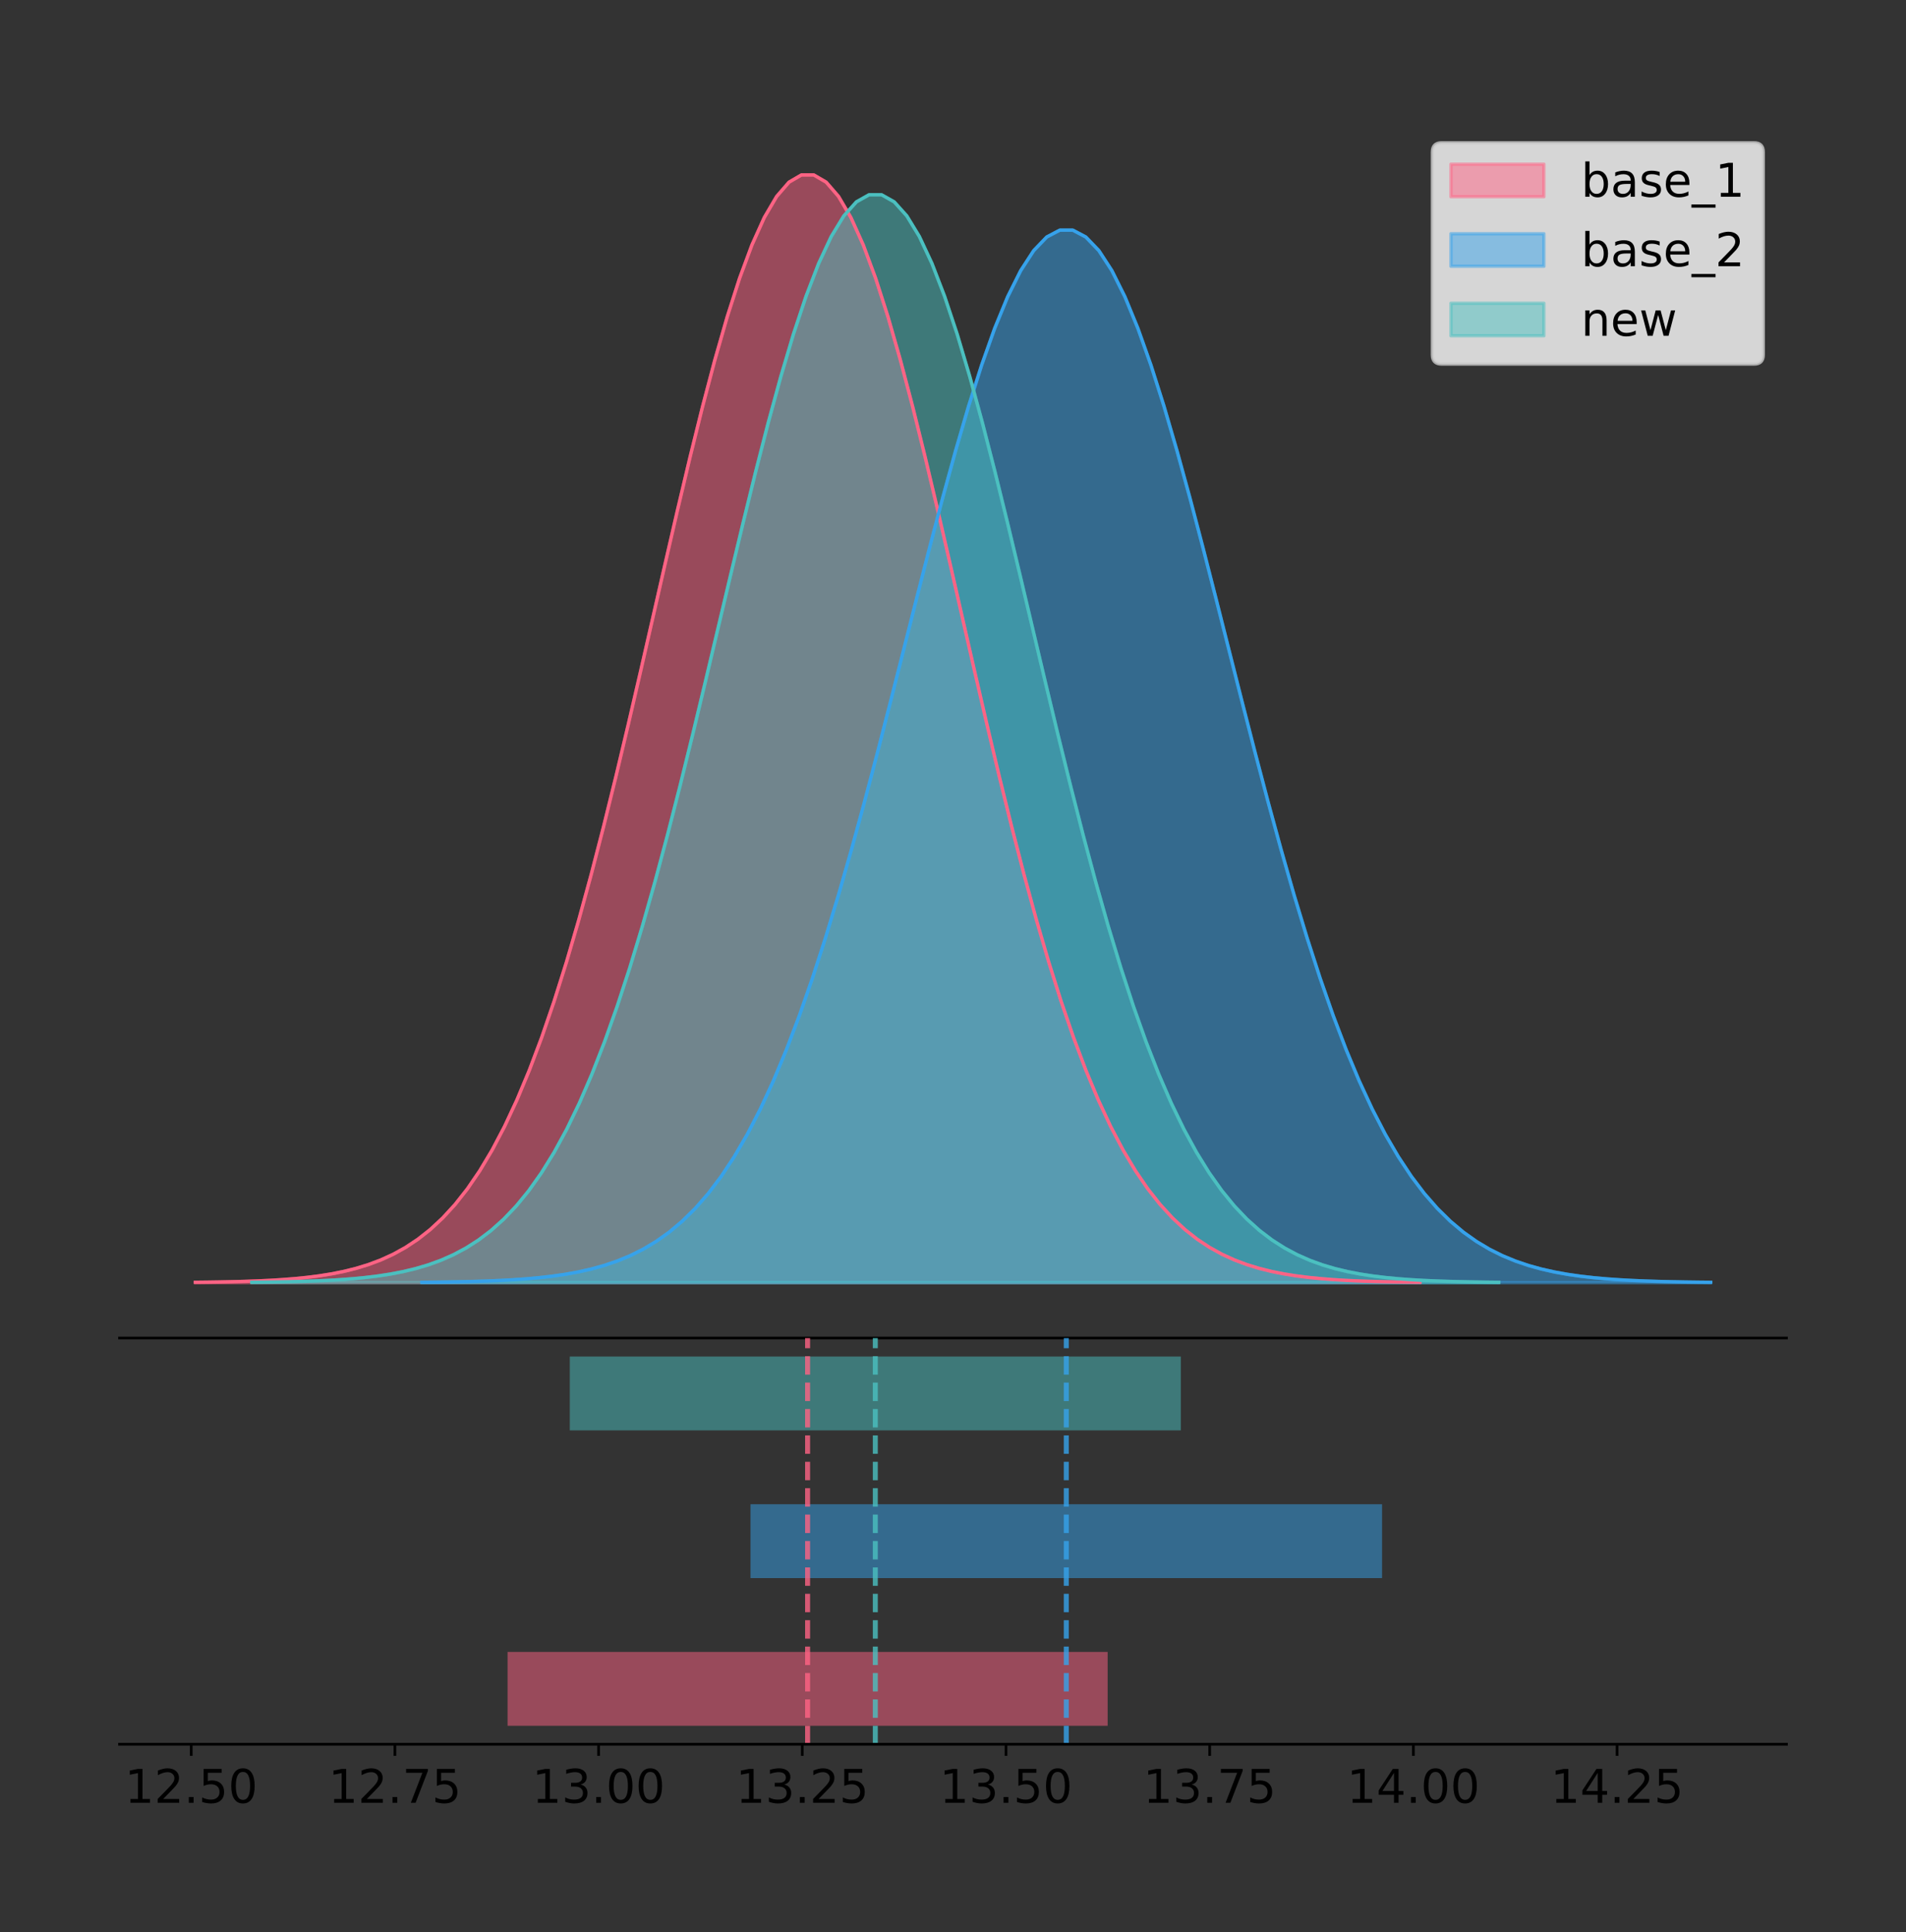 <?xml version="1.0" encoding="utf-8" standalone="no"?>
<!DOCTYPE svg PUBLIC "-//W3C//DTD SVG 1.1//EN"
  "http://www.w3.org/Graphics/SVG/1.1/DTD/svg11.dtd">
<!-- Created with matplotlib (https://matplotlib.org/) -->
<svg height="581.789pt" version="1.1" viewBox="0 0 574.2 581.789" width="574.2pt" xmlns="http://www.w3.org/2000/svg" xmlns:xlink="http://www.w3.org/1999/xlink">
 <rect x="0" y="0" width="574.2" height="581.789" fill="#333333" stroke="none"/>
 <defs>
  <style type="text/css">
*{stroke-linecap:butt;stroke-linejoin:round;}
  </style>
 </defs>
 <g id="figure_1">
  <g id="patch_1">
   <path d="M 0 581.789 
L 574.2 581.789 
L 574.2 0 
L 0 0 
z
" style="fill:none;"/>
  </g>
  <g id="axes_1">
   <g id="patch_2">
    <path d="M 36 402.93 
L 538.2 402.93 
L 538.2 36 
L 36 36 
z
" style="fill:none;"/>
   </g>
   <g id="PolyCollection_1">
    <defs>
     <path d="M 58.827 -195.538 
L 58.827 -195.65 
L 62.554 -195.692 
L 66.281 -195.749 
L 70.007 -195.825 
L 73.734 -195.925 
L 77.46 -196.058 
L 81.187 -196.23 
L 84.914 -196.455 
L 88.64 -196.744 
L 92.367 -197.115 
L 96.094 -197.585 
L 99.82 -198.179 
L 103.547 -198.923 
L 107.274 -199.848 
L 111 -200.99 
L 114.727 -202.39 
L 118.454 -204.093 
L 122.18 -206.151 
L 125.907 -208.617 
L 129.633 -211.552 
L 133.36 -215.017 
L 137.087 -219.078 
L 140.813 -223.801 
L 144.54 -229.25 
L 148.267 -235.488 
L 151.993 -242.572 
L 155.72 -250.552 
L 159.447 -259.468 
L 163.173 -269.344 
L 166.9 -280.192 
L 170.627 -292.002 
L 174.353 -304.744 
L 178.08 -318.365 
L 181.806 -332.786 
L 185.533 -347.901 
L 189.26 -363.58 
L 192.986 -379.667 
L 196.713 -395.98 
L 200.44 -412.318 
L 204.166 -428.462 
L 207.893 -444.18 
L 211.62 -459.23 
L 215.346 -473.372 
L 219.073 -486.366 
L 222.8 -497.987 
L 226.526 -508.025 
L 230.253 -516.294 
L 233.979 -522.64 
L 237.706 -526.94 
L 241.433 -529.111 
L 245.159 -529.111 
L 248.886 -526.94 
L 252.613 -522.64 
L 256.339 -516.294 
L 260.066 -508.025 
L 263.793 -497.987 
L 267.519 -486.366 
L 271.246 -473.372 
L 274.973 -459.23 
L 278.699 -444.18 
L 282.426 -428.462 
L 286.152 -412.318 
L 289.879 -395.98 
L 293.606 -379.667 
L 297.332 -363.58 
L 301.059 -347.901 
L 304.786 -332.786 
L 308.512 -318.365 
L 312.239 -304.744 
L 315.966 -292.002 
L 319.692 -280.192 
L 323.419 -269.344 
L 327.146 -259.468 
L 330.872 -250.552 
L 334.599 -242.572 
L 338.325 -235.488 
L 342.052 -229.25 
L 345.779 -223.801 
L 349.505 -219.078 
L 353.232 -215.017 
L 356.959 -211.552 
L 360.685 -208.617 
L 364.412 -206.151 
L 368.139 -204.093 
L 371.865 -202.39 
L 375.592 -200.99 
L 379.319 -199.848 
L 383.045 -198.923 
L 386.772 -198.179 
L 390.498 -197.585 
L 394.225 -197.115 
L 397.952 -196.744 
L 401.678 -196.455 
L 405.405 -196.23 
L 409.132 -196.058 
L 412.858 -195.925 
L 416.585 -195.825 
L 420.312 -195.749 
L 424.038 -195.692 
L 427.765 -195.65 
L 427.765 -195.538 
L 427.765 -195.538 
L 424.038 -195.538 
L 420.312 -195.538 
L 416.585 -195.538 
L 412.858 -195.538 
L 409.132 -195.538 
L 405.405 -195.538 
L 401.678 -195.538 
L 397.952 -195.538 
L 394.225 -195.538 
L 390.498 -195.538 
L 386.772 -195.538 
L 383.045 -195.538 
L 379.319 -195.538 
L 375.592 -195.538 
L 371.865 -195.538 
L 368.139 -195.538 
L 364.412 -195.538 
L 360.685 -195.538 
L 356.959 -195.538 
L 353.232 -195.538 
L 349.505 -195.538 
L 345.779 -195.538 
L 342.052 -195.538 
L 338.325 -195.538 
L 334.599 -195.538 
L 330.872 -195.538 
L 327.146 -195.538 
L 323.419 -195.538 
L 319.692 -195.538 
L 315.966 -195.538 
L 312.239 -195.538 
L 308.512 -195.538 
L 304.786 -195.538 
L 301.059 -195.538 
L 297.332 -195.538 
L 293.606 -195.538 
L 289.879 -195.538 
L 286.152 -195.538 
L 282.426 -195.538 
L 278.699 -195.538 
L 274.973 -195.538 
L 271.246 -195.538 
L 267.519 -195.538 
L 263.793 -195.538 
L 260.066 -195.538 
L 256.339 -195.538 
L 252.613 -195.538 
L 248.886 -195.538 
L 245.159 -195.538 
L 241.433 -195.538 
L 237.706 -195.538 
L 233.979 -195.538 
L 230.253 -195.538 
L 226.526 -195.538 
L 222.8 -195.538 
L 219.073 -195.538 
L 215.346 -195.538 
L 211.62 -195.538 
L 207.893 -195.538 
L 204.166 -195.538 
L 200.44 -195.538 
L 196.713 -195.538 
L 192.986 -195.538 
L 189.26 -195.538 
L 185.533 -195.538 
L 181.806 -195.538 
L 178.08 -195.538 
L 174.353 -195.538 
L 170.627 -195.538 
L 166.9 -195.538 
L 163.173 -195.538 
L 159.447 -195.538 
L 155.72 -195.538 
L 151.993 -195.538 
L 148.267 -195.538 
L 144.54 -195.538 
L 140.813 -195.538 
L 137.087 -195.538 
L 133.36 -195.538 
L 129.633 -195.538 
L 125.907 -195.538 
L 122.18 -195.538 
L 118.454 -195.538 
L 114.727 -195.538 
L 111 -195.538 
L 107.274 -195.538 
L 103.547 -195.538 
L 99.82 -195.538 
L 96.094 -195.538 
L 92.367 -195.538 
L 88.64 -195.538 
L 84.914 -195.538 
L 81.187 -195.538 
L 77.46 -195.538 
L 73.734 -195.538 
L 70.007 -195.538 
L 66.281 -195.538 
L 62.554 -195.538 
L 58.827 -195.538 
z
" id="m73516af472" style="stroke:#ff6384;stroke-opacity:0.5;"/>
    </defs>
    <g clip-path="url(#p87d5be9333)">
     <use style="fill:#ff6384;fill-opacity:0.5;stroke:#ff6384;stroke-opacity:0.5;" x="0" xlink:href="#m73516af472" y="581.789"/>
    </g>
   </g>
   <g id="PolyCollection_2">
    <defs>
     <path d="M 127.085 -195.538 
L 127.085 -195.644 
L 131.007 -195.685 
L 134.929 -195.738 
L 138.851 -195.811 
L 142.773 -195.906 
L 146.695 -196.032 
L 150.617 -196.196 
L 154.539 -196.409 
L 158.462 -196.684 
L 162.384 -197.036 
L 166.306 -197.483 
L 170.228 -198.047 
L 174.15 -198.754 
L 178.072 -199.633 
L 181.994 -200.718 
L 185.916 -202.049 
L 189.838 -203.667 
L 193.76 -205.622 
L 197.683 -207.965 
L 201.605 -210.754 
L 205.527 -214.046 
L 209.449 -217.905 
L 213.371 -222.392 
L 217.293 -227.57 
L 221.215 -233.497 
L 225.137 -240.228 
L 229.059 -247.811 
L 232.981 -256.282 
L 236.904 -265.666 
L 240.826 -275.973 
L 244.748 -287.195 
L 248.67 -299.302 
L 252.592 -312.244 
L 256.514 -325.946 
L 260.436 -340.308 
L 264.358 -355.206 
L 268.28 -370.491 
L 272.202 -385.991 
L 276.125 -401.515 
L 280.047 -416.855 
L 283.969 -431.789 
L 287.891 -446.089 
L 291.813 -459.526 
L 295.735 -471.873 
L 299.657 -482.914 
L 303.579 -492.452 
L 307.501 -500.309 
L 311.423 -506.339 
L 315.346 -510.424 
L 319.268 -512.487 
L 323.19 -512.487 
L 327.112 -510.424 
L 331.034 -506.339 
L 334.956 -500.309 
L 338.878 -492.452 
L 342.8 -482.914 
L 346.722 -471.873 
L 350.644 -459.526 
L 354.567 -446.089 
L 358.489 -431.789 
L 362.411 -416.855 
L 366.333 -401.515 
L 370.255 -385.991 
L 374.177 -370.491 
L 378.099 -355.206 
L 382.021 -340.308 
L 385.943 -325.946 
L 389.865 -312.244 
L 393.788 -299.302 
L 397.71 -287.195 
L 401.632 -275.973 
L 405.554 -265.666 
L 409.476 -256.282 
L 413.398 -247.811 
L 417.32 -240.228 
L 421.242 -233.497 
L 425.164 -227.57 
L 429.087 -222.392 
L 433.009 -217.905 
L 436.931 -214.046 
L 440.853 -210.754 
L 444.775 -207.965 
L 448.697 -205.622 
L 452.619 -203.667 
L 456.541 -202.049 
L 460.463 -200.718 
L 464.385 -199.633 
L 468.308 -198.754 
L 472.23 -198.047 
L 476.152 -197.483 
L 480.074 -197.036 
L 483.996 -196.684 
L 487.918 -196.409 
L 491.84 -196.196 
L 495.762 -196.032 
L 499.684 -195.906 
L 503.606 -195.811 
L 507.529 -195.738 
L 511.451 -195.685 
L 515.373 -195.644 
L 515.373 -195.538 
L 515.373 -195.538 
L 511.451 -195.538 
L 507.529 -195.538 
L 503.606 -195.538 
L 499.684 -195.538 
L 495.762 -195.538 
L 491.84 -195.538 
L 487.918 -195.538 
L 483.996 -195.538 
L 480.074 -195.538 
L 476.152 -195.538 
L 472.23 -195.538 
L 468.308 -195.538 
L 464.385 -195.538 
L 460.463 -195.538 
L 456.541 -195.538 
L 452.619 -195.538 
L 448.697 -195.538 
L 444.775 -195.538 
L 440.853 -195.538 
L 436.931 -195.538 
L 433.009 -195.538 
L 429.087 -195.538 
L 425.164 -195.538 
L 421.242 -195.538 
L 417.32 -195.538 
L 413.398 -195.538 
L 409.476 -195.538 
L 405.554 -195.538 
L 401.632 -195.538 
L 397.71 -195.538 
L 393.788 -195.538 
L 389.865 -195.538 
L 385.943 -195.538 
L 382.021 -195.538 
L 378.099 -195.538 
L 374.177 -195.538 
L 370.255 -195.538 
L 366.333 -195.538 
L 362.411 -195.538 
L 358.489 -195.538 
L 354.567 -195.538 
L 350.644 -195.538 
L 346.722 -195.538 
L 342.8 -195.538 
L 338.878 -195.538 
L 334.956 -195.538 
L 331.034 -195.538 
L 327.112 -195.538 
L 323.19 -195.538 
L 319.268 -195.538 
L 315.346 -195.538 
L 311.423 -195.538 
L 307.501 -195.538 
L 303.579 -195.538 
L 299.657 -195.538 
L 295.735 -195.538 
L 291.813 -195.538 
L 287.891 -195.538 
L 283.969 -195.538 
L 280.047 -195.538 
L 276.125 -195.538 
L 272.202 -195.538 
L 268.28 -195.538 
L 264.358 -195.538 
L 260.436 -195.538 
L 256.514 -195.538 
L 252.592 -195.538 
L 248.67 -195.538 
L 244.748 -195.538 
L 240.826 -195.538 
L 236.904 -195.538 
L 232.981 -195.538 
L 229.059 -195.538 
L 225.137 -195.538 
L 221.215 -195.538 
L 217.293 -195.538 
L 213.371 -195.538 
L 209.449 -195.538 
L 205.527 -195.538 
L 201.605 -195.538 
L 197.683 -195.538 
L 193.76 -195.538 
L 189.838 -195.538 
L 185.916 -195.538 
L 181.994 -195.538 
L 178.072 -195.538 
L 174.15 -195.538 
L 170.228 -195.538 
L 166.306 -195.538 
L 162.384 -195.538 
L 158.462 -195.538 
L 154.539 -195.538 
L 150.617 -195.538 
L 146.695 -195.538 
L 142.773 -195.538 
L 138.851 -195.538 
L 134.929 -195.538 
L 131.007 -195.538 
L 127.085 -195.538 
z
" id="m1ee5cdbc1c" style="stroke:#36a2eb;stroke-opacity:0.5;"/>
    </defs>
    <g clip-path="url(#p87d5be9333)">
     <use style="fill:#36a2eb;fill-opacity:0.5;stroke:#36a2eb;stroke-opacity:0.5;" x="0" xlink:href="#m1ee5cdbc1c" y="581.789"/>
    </g>
   </g>
   <g id="PolyCollection_3">
    <defs>
     <path d="M 75.859 -195.538 
L 75.859 -195.648 
L 79.653 -195.689 
L 83.448 -195.745 
L 87.243 -195.82 
L 91.037 -195.918 
L 94.832 -196.048 
L 98.627 -196.218 
L 102.421 -196.439 
L 106.216 -196.723 
L 110.011 -197.086 
L 113.805 -197.549 
L 117.6 -198.132 
L 121.394 -198.862 
L 125.189 -199.771 
L 128.984 -200.892 
L 132.778 -202.267 
L 136.573 -203.94 
L 140.368 -205.961 
L 144.162 -208.383 
L 147.957 -211.265 
L 151.752 -214.668 
L 155.546 -218.656 
L 159.341 -223.294 
L 163.136 -228.646 
L 166.93 -234.772 
L 170.725 -241.729 
L 174.519 -249.567 
L 178.314 -258.322 
L 182.109 -268.022 
L 185.903 -278.675 
L 189.698 -290.273 
L 193.493 -302.787 
L 197.287 -316.164 
L 201.082 -330.326 
L 204.877 -345.171 
L 208.671 -360.569 
L 212.466 -376.367 
L 216.261 -392.388 
L 220.055 -408.434 
L 223.85 -424.288 
L 227.644 -439.724 
L 231.439 -454.505 
L 235.234 -468.393 
L 239.028 -481.154 
L 242.823 -492.567 
L 246.618 -502.425 
L 250.412 -510.546 
L 254.207 -516.778 
L 258.002 -521.001 
L 261.796 -523.133 
L 265.591 -523.133 
L 269.386 -521.001 
L 273.18 -516.778 
L 276.975 -510.546 
L 280.769 -502.425 
L 284.564 -492.567 
L 288.359 -481.154 
L 292.153 -468.393 
L 295.948 -454.505 
L 299.743 -439.724 
L 303.537 -424.288 
L 307.332 -408.434 
L 311.127 -392.388 
L 314.921 -376.367 
L 318.716 -360.569 
L 322.511 -345.171 
L 326.305 -330.326 
L 330.1 -316.164 
L 333.894 -302.787 
L 337.689 -290.273 
L 341.484 -278.675 
L 345.278 -268.022 
L 349.073 -258.322 
L 352.868 -249.567 
L 356.662 -241.729 
L 360.457 -234.772 
L 364.252 -228.646 
L 368.046 -223.294 
L 371.841 -218.656 
L 375.636 -214.668 
L 379.43 -211.265 
L 383.225 -208.383 
L 387.019 -205.961 
L 390.814 -203.94 
L 394.609 -202.267 
L 398.403 -200.892 
L 402.198 -199.771 
L 405.993 -198.862 
L 409.787 -198.132 
L 413.582 -197.549 
L 417.377 -197.086 
L 421.171 -196.723 
L 424.966 -196.439 
L 428.761 -196.218 
L 432.555 -196.048 
L 436.35 -195.918 
L 440.144 -195.82 
L 443.939 -195.745 
L 447.734 -195.689 
L 451.528 -195.648 
L 451.528 -195.538 
L 451.528 -195.538 
L 447.734 -195.538 
L 443.939 -195.538 
L 440.144 -195.538 
L 436.35 -195.538 
L 432.555 -195.538 
L 428.761 -195.538 
L 424.966 -195.538 
L 421.171 -195.538 
L 417.377 -195.538 
L 413.582 -195.538 
L 409.787 -195.538 
L 405.993 -195.538 
L 402.198 -195.538 
L 398.403 -195.538 
L 394.609 -195.538 
L 390.814 -195.538 
L 387.019 -195.538 
L 383.225 -195.538 
L 379.43 -195.538 
L 375.636 -195.538 
L 371.841 -195.538 
L 368.046 -195.538 
L 364.252 -195.538 
L 360.457 -195.538 
L 356.662 -195.538 
L 352.868 -195.538 
L 349.073 -195.538 
L 345.278 -195.538 
L 341.484 -195.538 
L 337.689 -195.538 
L 333.894 -195.538 
L 330.1 -195.538 
L 326.305 -195.538 
L 322.511 -195.538 
L 318.716 -195.538 
L 314.921 -195.538 
L 311.127 -195.538 
L 307.332 -195.538 
L 303.537 -195.538 
L 299.743 -195.538 
L 295.948 -195.538 
L 292.153 -195.538 
L 288.359 -195.538 
L 284.564 -195.538 
L 280.769 -195.538 
L 276.975 -195.538 
L 273.18 -195.538 
L 269.386 -195.538 
L 265.591 -195.538 
L 261.796 -195.538 
L 258.002 -195.538 
L 254.207 -195.538 
L 250.412 -195.538 
L 246.618 -195.538 
L 242.823 -195.538 
L 239.028 -195.538 
L 235.234 -195.538 
L 231.439 -195.538 
L 227.644 -195.538 
L 223.85 -195.538 
L 220.055 -195.538 
L 216.261 -195.538 
L 212.466 -195.538 
L 208.671 -195.538 
L 204.877 -195.538 
L 201.082 -195.538 
L 197.287 -195.538 
L 193.493 -195.538 
L 189.698 -195.538 
L 185.903 -195.538 
L 182.109 -195.538 
L 178.314 -195.538 
L 174.519 -195.538 
L 170.725 -195.538 
L 166.93 -195.538 
L 163.136 -195.538 
L 159.341 -195.538 
L 155.546 -195.538 
L 151.752 -195.538 
L 147.957 -195.538 
L 144.162 -195.538 
L 140.368 -195.538 
L 136.573 -195.538 
L 132.778 -195.538 
L 128.984 -195.538 
L 125.189 -195.538 
L 121.394 -195.538 
L 117.6 -195.538 
L 113.805 -195.538 
L 110.011 -195.538 
L 106.216 -195.538 
L 102.421 -195.538 
L 98.627 -195.538 
L 94.832 -195.538 
L 91.037 -195.538 
L 87.243 -195.538 
L 83.448 -195.538 
L 79.653 -195.538 
L 75.859 -195.538 
z
" id="mb81a3718c9" style="stroke:#4bc0c0;stroke-opacity:0.5;"/>
    </defs>
    <g clip-path="url(#p87d5be9333)">
     <use style="fill:#4bc0c0;fill-opacity:0.5;stroke:#4bc0c0;stroke-opacity:0.5;" x="0" xlink:href="#mb81a3718c9" y="581.789"/>
    </g>
   </g>
   <g id="line2d_1">
    <path clip-path="url(#p87d5be9333)" d="M 58.827 386.139 
L 62.554 386.097 
L 66.281 386.04 
L 70.007 385.965 
L 73.734 385.864 
L 77.46 385.732 
L 81.187 385.559 
L 84.914 385.334 
L 88.64 385.045 
L 92.367 384.675 
L 96.094 384.204 
L 99.82 383.61 
L 103.547 382.867 
L 107.274 381.941 
L 111 380.799 
L 114.727 379.399 
L 118.454 377.696 
L 122.18 375.639 
L 125.907 373.172 
L 129.633 370.238 
L 133.36 366.772 
L 137.087 362.711 
L 140.813 357.989 
L 144.54 352.539 
L 148.267 346.301 
L 151.993 339.217 
L 155.72 331.237 
L 159.447 322.322 
L 163.173 312.445 
L 166.9 301.597 
L 170.627 289.787 
L 174.353 277.045 
L 178.08 263.424 
L 181.806 249.004 
L 185.533 233.888 
L 189.26 218.209 
L 192.986 202.123 
L 196.713 185.809 
L 200.44 169.471 
L 204.166 153.327 
L 207.893 137.61 
L 211.62 122.559 
L 215.346 108.418 
L 219.073 95.423 
L 222.8 83.803 
L 226.526 73.765 
L 230.253 65.495 
L 233.979 59.15 
L 237.706 54.85 
L 241.433 52.679 
L 245.159 52.679 
L 248.886 54.85 
L 252.613 59.15 
L 256.339 65.495 
L 260.066 73.765 
L 263.793 83.803 
L 267.519 95.423 
L 271.246 108.418 
L 274.973 122.559 
L 278.699 137.61 
L 282.426 153.327 
L 286.152 169.471 
L 289.879 185.809 
L 293.606 202.123 
L 297.332 218.209 
L 301.059 233.888 
L 304.786 249.004 
L 308.512 263.424 
L 312.239 277.045 
L 315.966 289.787 
L 319.692 301.597 
L 323.419 312.445 
L 327.146 322.322 
L 330.872 331.237 
L 334.599 339.217 
L 338.325 346.301 
L 342.052 352.539 
L 345.779 357.989 
L 349.505 362.711 
L 353.232 366.772 
L 356.959 370.238 
L 360.685 373.172 
L 364.412 375.639 
L 368.139 377.696 
L 371.865 379.399 
L 375.592 380.799 
L 379.319 381.941 
L 383.045 382.867 
L 386.772 383.61 
L 390.498 384.204 
L 394.225 384.675 
L 397.952 385.045 
L 401.678 385.334 
L 405.405 385.559 
L 409.132 385.732 
L 412.858 385.864 
L 416.585 385.965 
L 420.312 386.04 
L 424.038 386.097 
L 427.765 386.139 
" style="fill:none;stroke:#ff6384;stroke-linecap:square;"/>
   </g>
   <g id="line2d_2">
    <path clip-path="url(#p87d5be9333)" d="M 127.085 386.145 
L 131.007 386.105 
L 134.929 386.051 
L 138.851 385.979 
L 142.773 385.883 
L 146.695 385.758 
L 150.617 385.593 
L 154.539 385.38 
L 158.462 385.105 
L 162.384 384.753 
L 166.306 384.306 
L 170.228 383.742 
L 174.15 383.035 
L 178.072 382.156 
L 181.994 381.071 
L 185.916 379.741 
L 189.838 378.122 
L 193.76 376.168 
L 197.683 373.824 
L 201.605 371.036 
L 205.527 367.743 
L 209.449 363.884 
L 213.371 359.397 
L 217.293 354.22 
L 221.215 348.292 
L 225.137 341.561 
L 229.059 333.979 
L 232.981 325.508 
L 236.904 316.123 
L 240.826 305.816 
L 244.748 294.595 
L 248.67 282.487 
L 252.592 269.545 
L 256.514 255.843 
L 260.436 241.481 
L 264.358 226.583 
L 268.28 211.299 
L 272.202 195.798 
L 276.125 180.274 
L 280.047 164.935 
L 283.969 150.001 
L 287.891 135.7 
L 291.813 122.264 
L 295.735 109.917 
L 299.657 98.875 
L 303.579 89.338 
L 307.501 81.48 
L 311.423 75.451 
L 315.346 71.365 
L 319.268 69.302 
L 323.19 69.302 
L 327.112 71.365 
L 331.034 75.451 
L 334.956 81.48 
L 338.878 89.338 
L 342.8 98.875 
L 346.722 109.917 
L 350.644 122.264 
L 354.567 135.7 
L 358.489 150.001 
L 362.411 164.935 
L 366.333 180.274 
L 370.255 195.798 
L 374.177 211.299 
L 378.099 226.583 
L 382.021 241.481 
L 385.943 255.843 
L 389.865 269.545 
L 393.788 282.487 
L 397.71 294.595 
L 401.632 305.816 
L 405.554 316.123 
L 409.476 325.508 
L 413.398 333.979 
L 417.32 341.561 
L 421.242 348.292 
L 425.164 354.22 
L 429.087 359.397 
L 433.009 363.884 
L 436.931 367.743 
L 440.853 371.036 
L 444.775 373.824 
L 448.697 376.168 
L 452.619 378.122 
L 456.541 379.741 
L 460.463 381.071 
L 464.385 382.156 
L 468.308 383.035 
L 472.23 383.742 
L 476.152 384.306 
L 480.074 384.753 
L 483.996 385.105 
L 487.918 385.38 
L 491.84 385.593 
L 495.762 385.758 
L 499.684 385.883 
L 503.606 385.979 
L 507.529 386.051 
L 511.451 386.105 
L 515.373 386.145 
" style="fill:none;stroke:#36a2eb;stroke-linecap:square;"/>
   </g>
   <g id="line2d_3">
    <path clip-path="url(#p87d5be9333)" d="M 75.859 386.141 
L 79.653 386.1 
L 83.448 386.044 
L 87.243 385.97 
L 91.037 385.871 
L 94.832 385.741 
L 98.627 385.571 
L 102.421 385.351 
L 106.216 385.067 
L 110.011 384.703 
L 113.805 384.241 
L 117.6 383.658 
L 121.394 382.927 
L 125.189 382.019 
L 128.984 380.897 
L 132.778 379.522 
L 136.573 377.849 
L 140.368 375.829 
L 144.162 373.407 
L 147.957 370.525 
L 151.752 367.121 
L 155.546 363.133 
L 159.341 358.495 
L 163.136 353.144 
L 166.93 347.017 
L 170.725 340.06 
L 174.519 332.223 
L 178.314 323.467 
L 182.109 313.768 
L 185.903 303.114 
L 189.698 291.516 
L 193.493 279.002 
L 197.287 265.625 
L 201.082 251.463 
L 204.877 236.618 
L 208.671 221.22 
L 212.466 205.422 
L 216.261 189.401 
L 220.055 173.356 
L 223.85 157.501 
L 227.644 142.065 
L 231.439 127.284 
L 235.234 113.397 
L 239.028 100.635 
L 242.823 89.223 
L 246.618 79.365 
L 250.412 71.243 
L 254.207 65.011 
L 258.002 60.789 
L 261.796 58.656 
L 265.591 58.656 
L 269.386 60.789 
L 273.18 65.011 
L 276.975 71.243 
L 280.769 79.365 
L 284.564 89.223 
L 288.359 100.635 
L 292.153 113.397 
L 295.948 127.284 
L 299.743 142.065 
L 303.537 157.501 
L 307.332 173.356 
L 311.127 189.401 
L 314.921 205.422 
L 318.716 221.22 
L 322.511 236.618 
L 326.305 251.463 
L 330.1 265.625 
L 333.894 279.002 
L 337.689 291.516 
L 341.484 303.114 
L 345.278 313.768 
L 349.073 323.467 
L 352.868 332.223 
L 356.662 340.06 
L 360.457 347.017 
L 364.252 353.144 
L 368.046 358.495 
L 371.841 363.133 
L 375.636 367.121 
L 379.43 370.525 
L 383.225 373.407 
L 387.019 375.829 
L 390.814 377.849 
L 394.609 379.522 
L 398.403 380.897 
L 402.198 382.019 
L 405.993 382.927 
L 409.787 383.658 
L 413.582 384.241 
L 417.377 384.703 
L 421.171 385.067 
L 424.966 385.351 
L 428.761 385.571 
L 432.555 385.741 
L 436.35 385.871 
L 440.144 385.97 
L 443.939 386.044 
L 447.734 386.1 
L 451.528 386.141 
" style="fill:none;stroke:#4bc0c0;stroke-linecap:square;"/>
   </g>
   <g id="patch_3">
    <path d="M 36 402.93 
L 538.2 402.93 
" style="fill:none;stroke:#000000;stroke-linecap:square;stroke-linejoin:miter;stroke-width:0.8;"/>
   </g>
   <g id="legend_1">
    <g id="patch_4">
     <path d="M 434.318 109.627 
L 528.4 109.627 
Q 531.2 109.627 531.2 106.827 
L 531.2 45.8 
Q 531.2 43 528.4 43 
L 434.318 43 
Q 431.518 43 431.518 45.8 
L 431.518 106.827 
Q 431.518 109.627 434.318 109.627 
z
" style="fill:#ffffff;opacity:0.8;stroke:#cccccc;stroke-linejoin:miter;"/>
    </g>
    <g id="patch_5">
     <path d="M 437.118 59.238 
L 465.118 59.238 
L 465.118 49.438 
L 437.118 49.438 
z
" style="fill:#ff6384;opacity:0.5;stroke:#ff6384;stroke-linejoin:miter;"/>
    </g>
    <g id="text_1">
     <!-- base_1 -->
     <defs>
      <path d="M 48.688 27.297 
Q 48.688 37.203 44.609 42.844 
Q 40.531 48.484 33.406 48.484 
Q 26.266 48.484 22.188 42.844 
Q 18.109 37.203 18.109 27.297 
Q 18.109 17.391 22.188 11.75 
Q 26.266 6.109 33.406 6.109 
Q 40.531 6.109 44.609 11.75 
Q 48.688 17.391 48.688 27.297 
z
M 18.109 46.391 
Q 20.953 51.266 25.266 53.625 
Q 29.594 56 35.594 56 
Q 45.562 56 51.781 48.094 
Q 58.016 40.188 58.016 27.297 
Q 58.016 14.406 51.781 6.484 
Q 45.562 -1.422 35.594 -1.422 
Q 29.594 -1.422 25.266 0.953 
Q 20.953 3.328 18.109 8.203 
L 18.109 0 
L 9.078 0 
L 9.078 75.984 
L 18.109 75.984 
z
" id="DejaVuSans-98"/>
      <path d="M 34.281 27.484 
Q 23.391 27.484 19.188 25 
Q 14.984 22.516 14.984 16.5 
Q 14.984 11.719 18.141 8.906 
Q 21.297 6.109 26.703 6.109 
Q 34.188 6.109 38.703 11.406 
Q 43.219 16.703 43.219 25.484 
L 43.219 27.484 
z
M 52.203 31.203 
L 52.203 0 
L 43.219 0 
L 43.219 8.297 
Q 40.141 3.328 35.547 0.953 
Q 30.953 -1.422 24.312 -1.422 
Q 15.922 -1.422 10.953 3.297 
Q 6 8.016 6 15.922 
Q 6 25.141 12.172 29.828 
Q 18.359 34.516 30.609 34.516 
L 43.219 34.516 
L 43.219 35.406 
Q 43.219 41.609 39.141 45 
Q 35.062 48.391 27.688 48.391 
Q 23 48.391 18.547 47.266 
Q 14.109 46.141 10.016 43.891 
L 10.016 52.203 
Q 14.938 54.109 19.578 55.047 
Q 24.219 56 28.609 56 
Q 40.484 56 46.344 49.844 
Q 52.203 43.703 52.203 31.203 
z
" id="DejaVuSans-97"/>
      <path d="M 44.281 53.078 
L 44.281 44.578 
Q 40.484 46.531 36.375 47.5 
Q 32.281 48.484 27.875 48.484 
Q 21.188 48.484 17.844 46.438 
Q 14.5 44.391 14.5 40.281 
Q 14.5 37.156 16.891 35.375 
Q 19.281 33.594 26.516 31.984 
L 29.594 31.297 
Q 39.156 29.25 43.188 25.516 
Q 47.219 21.781 47.219 15.094 
Q 47.219 7.469 41.188 3.016 
Q 35.156 -1.422 24.609 -1.422 
Q 20.219 -1.422 15.453 -0.562 
Q 10.688 0.297 5.422 2 
L 5.422 11.281 
Q 10.406 8.688 15.234 7.391 
Q 20.062 6.109 24.812 6.109 
Q 31.156 6.109 34.562 8.281 
Q 37.984 10.453 37.984 14.406 
Q 37.984 18.062 35.516 20.016 
Q 33.062 21.969 24.703 23.781 
L 21.578 24.516 
Q 13.234 26.266 9.516 29.906 
Q 5.812 33.547 5.812 39.891 
Q 5.812 47.609 11.281 51.797 
Q 16.75 56 26.812 56 
Q 31.781 56 36.172 55.266 
Q 40.578 54.547 44.281 53.078 
z
" id="DejaVuSans-115"/>
      <path d="M 56.203 29.594 
L 56.203 25.203 
L 14.891 25.203 
Q 15.484 15.922 20.484 11.062 
Q 25.484 6.203 34.422 6.203 
Q 39.594 6.203 44.453 7.469 
Q 49.312 8.734 54.109 11.281 
L 54.109 2.781 
Q 49.266 0.734 44.188 -0.344 
Q 39.109 -1.422 33.891 -1.422 
Q 20.797 -1.422 13.156 6.188 
Q 5.516 13.812 5.516 26.812 
Q 5.516 40.234 12.766 48.109 
Q 20.016 56 32.328 56 
Q 43.359 56 49.781 48.891 
Q 56.203 41.797 56.203 29.594 
z
M 47.219 32.234 
Q 47.125 39.594 43.094 43.984 
Q 39.062 48.391 32.422 48.391 
Q 24.906 48.391 20.391 44.141 
Q 15.875 39.891 15.188 32.172 
z
" id="DejaVuSans-101"/>
      <path d="M 50.984 -16.609 
L 50.984 -23.578 
L -0.984 -23.578 
L -0.984 -16.609 
z
" id="DejaVuSans-95"/>
      <path d="M 12.406 8.297 
L 28.516 8.297 
L 28.516 63.922 
L 10.984 60.406 
L 10.984 69.391 
L 28.422 72.906 
L 38.281 72.906 
L 38.281 8.297 
L 54.391 8.297 
L 54.391 0 
L 12.406 0 
z
" id="DejaVuSans-49"/>
     </defs>
     <g transform="translate(476.318 59.238)scale(0.14 -0.14)">
      <use xlink:href="#DejaVuSans-98"/>
      <use x="63.477" xlink:href="#DejaVuSans-97"/>
      <use x="124.756" xlink:href="#DejaVuSans-115"/>
      <use x="176.855" xlink:href="#DejaVuSans-101"/>
      <use x="238.379" xlink:href="#DejaVuSans-95"/>
      <use x="288.379" xlink:href="#DejaVuSans-49"/>
     </g>
    </g>
    <g id="patch_6">
     <path d="M 437.118 80.177 
L 465.118 80.177 
L 465.118 70.377 
L 437.118 70.377 
z
" style="fill:#36a2eb;opacity:0.5;stroke:#36a2eb;stroke-linejoin:miter;"/>
    </g>
    <g id="text_2">
     <!-- base_2 -->
     <defs>
      <path d="M 19.188 8.297 
L 53.609 8.297 
L 53.609 0 
L 7.328 0 
L 7.328 8.297 
Q 12.938 14.109 22.625 23.891 
Q 32.328 33.688 34.812 36.531 
Q 39.547 41.844 41.422 45.531 
Q 43.312 49.219 43.312 52.781 
Q 43.312 58.594 39.234 62.25 
Q 35.156 65.922 28.609 65.922 
Q 23.969 65.922 18.812 64.312 
Q 13.672 62.703 7.812 59.422 
L 7.812 69.391 
Q 13.766 71.781 18.938 73 
Q 24.125 74.219 28.422 74.219 
Q 39.75 74.219 46.484 68.547 
Q 53.219 62.891 53.219 53.422 
Q 53.219 48.922 51.531 44.891 
Q 49.859 40.875 45.406 35.406 
Q 44.188 33.984 37.641 27.219 
Q 31.109 20.453 19.188 8.297 
z
" id="DejaVuSans-50"/>
     </defs>
     <g transform="translate(476.318 80.177)scale(0.14 -0.14)">
      <use xlink:href="#DejaVuSans-98"/>
      <use x="63.477" xlink:href="#DejaVuSans-97"/>
      <use x="124.756" xlink:href="#DejaVuSans-115"/>
      <use x="176.855" xlink:href="#DejaVuSans-101"/>
      <use x="238.379" xlink:href="#DejaVuSans-95"/>
      <use x="288.379" xlink:href="#DejaVuSans-50"/>
     </g>
    </g>
    <g id="patch_7">
     <path d="M 437.118 101.115 
L 465.118 101.115 
L 465.118 91.315 
L 437.118 91.315 
z
" style="fill:#4bc0c0;opacity:0.5;stroke:#4bc0c0;stroke-linejoin:miter;"/>
    </g>
    <g id="text_3">
     <!-- new -->
     <defs>
      <path d="M 54.891 33.016 
L 54.891 0 
L 45.906 0 
L 45.906 32.719 
Q 45.906 40.484 42.875 44.328 
Q 39.844 48.188 33.797 48.188 
Q 26.516 48.188 22.312 43.547 
Q 18.109 38.922 18.109 30.906 
L 18.109 0 
L 9.078 0 
L 9.078 54.688 
L 18.109 54.688 
L 18.109 46.188 
Q 21.344 51.125 25.703 53.562 
Q 30.078 56 35.797 56 
Q 45.219 56 50.047 50.172 
Q 54.891 44.344 54.891 33.016 
z
" id="DejaVuSans-110"/>
      <path d="M 4.203 54.688 
L 13.188 54.688 
L 24.422 12.016 
L 35.594 54.688 
L 46.188 54.688 
L 57.422 12.016 
L 68.609 54.688 
L 77.594 54.688 
L 63.281 0 
L 52.688 0 
L 40.922 44.828 
L 29.109 0 
L 18.5 0 
z
" id="DejaVuSans-119"/>
     </defs>
     <g transform="translate(476.318 101.115)scale(0.14 -0.14)">
      <use xlink:href="#DejaVuSans-110"/>
      <use x="63.379" xlink:href="#DejaVuSans-101"/>
      <use x="124.902" xlink:href="#DejaVuSans-119"/>
     </g>
    </g>
   </g>
  </g>
  <g id="axes_2">
   <g id="patch_8">
    <path d="M 36 525.24 
L 538.2 525.24 
L 538.2 402.93 
L 36 402.93 
z
" style="fill:none;"/>
   </g>
   <g id="patch_9">
    <path clip-path="url(#p123a8b4c9c)" d="M 152.906 519.68 
L 333.686 519.68 
L 333.686 497.442 
L 152.906 497.442 
z
" style="fill:#ff6384;opacity:0.5;"/>
   </g>
   <g id="patch_10">
    <path clip-path="url(#p123a8b4c9c)" d="M 226.098 475.204 
L 416.359 475.204 
L 416.359 452.966 
L 226.098 452.966 
z
" style="fill:#36a2eb;opacity:0.5;"/>
   </g>
   <g id="patch_11">
    <path clip-path="url(#p123a8b4c9c)" d="M 171.655 430.728 
L 355.733 430.728 
L 355.733 408.49 
L 171.655 408.49 
z
" style="fill:#4bc0c0;opacity:0.5;"/>
   </g>
   <g id="matplotlib.axis_1">
    <g id="xtick_1">
     <g id="line2d_4">
      <defs>
       <path d="M 0 0 
L 0 3.5 
" id="ma35a6f7a0a" style="stroke:#000000;stroke-width:0.8;"/>
      </defs>
      <g>
       <use style="stroke:#000000;stroke-width:0.8;" x="57.608" xlink:href="#ma35a6f7a0a" y="525.24"/>
      </g>
     </g>
     <g id="text_4">
      <!-- 12.50 -->
      <defs>
       <path d="M 10.688 12.406 
L 21 12.406 
L 21 0 
L 10.688 0 
z
" id="DejaVuSans-46"/>
       <path d="M 10.797 72.906 
L 49.516 72.906 
L 49.516 64.594 
L 19.828 64.594 
L 19.828 46.734 
Q 21.969 47.469 24.109 47.828 
Q 26.266 48.188 28.422 48.188 
Q 40.625 48.188 47.75 41.5 
Q 54.891 34.812 54.891 23.391 
Q 54.891 11.625 47.562 5.094 
Q 40.234 -1.422 26.906 -1.422 
Q 22.312 -1.422 17.547 -0.641 
Q 12.797 0.141 7.719 1.703 
L 7.719 11.625 
Q 12.109 9.234 16.797 8.062 
Q 21.484 6.891 26.703 6.891 
Q 35.156 6.891 40.078 11.328 
Q 45.016 15.766 45.016 23.391 
Q 45.016 31 40.078 35.438 
Q 35.156 39.891 26.703 39.891 
Q 22.75 39.891 18.812 39.016 
Q 14.891 38.141 10.797 36.281 
z
" id="DejaVuSans-53"/>
       <path d="M 31.781 66.406 
Q 24.172 66.406 20.328 58.906 
Q 16.5 51.422 16.5 36.375 
Q 16.5 21.391 20.328 13.891 
Q 24.172 6.391 31.781 6.391 
Q 39.453 6.391 43.281 13.891 
Q 47.125 21.391 47.125 36.375 
Q 47.125 51.422 43.281 58.906 
Q 39.453 66.406 31.781 66.406 
z
M 31.781 74.219 
Q 44.047 74.219 50.516 64.516 
Q 56.984 54.828 56.984 36.375 
Q 56.984 17.969 50.516 8.266 
Q 44.047 -1.422 31.781 -1.422 
Q 19.531 -1.422 13.062 8.266 
Q 6.594 17.969 6.594 36.375 
Q 6.594 54.828 13.062 64.516 
Q 19.531 74.219 31.781 74.219 
z
" id="DejaVuSans-48"/>
      </defs>
      <g transform="translate(37.568 542.878)scale(0.14 -0.14)">
       <use xlink:href="#DejaVuSans-49"/>
       <use x="63.623" xlink:href="#DejaVuSans-50"/>
       <use x="127.246" xlink:href="#DejaVuSans-46"/>
       <use x="159.033" xlink:href="#DejaVuSans-53"/>
       <use x="222.656" xlink:href="#DejaVuSans-48"/>
      </g>
     </g>
    </g>
    <g id="xtick_2">
     <g id="line2d_5">
      <g>
       <use style="stroke:#000000;stroke-width:0.8;" x="118.972" xlink:href="#ma35a6f7a0a" y="525.24"/>
      </g>
     </g>
     <g id="text_5">
      <!-- 12.75 -->
      <defs>
       <path d="M 8.203 72.906 
L 55.078 72.906 
L 55.078 68.703 
L 28.609 0 
L 18.312 0 
L 43.219 64.594 
L 8.203 64.594 
z
" id="DejaVuSans-55"/>
      </defs>
      <g transform="translate(98.932 542.878)scale(0.14 -0.14)">
       <use xlink:href="#DejaVuSans-49"/>
       <use x="63.623" xlink:href="#DejaVuSans-50"/>
       <use x="127.246" xlink:href="#DejaVuSans-46"/>
       <use x="159.033" xlink:href="#DejaVuSans-55"/>
       <use x="222.656" xlink:href="#DejaVuSans-53"/>
      </g>
     </g>
    </g>
    <g id="xtick_3">
     <g id="line2d_6">
      <g>
       <use style="stroke:#000000;stroke-width:0.8;" x="180.336" xlink:href="#ma35a6f7a0a" y="525.24"/>
      </g>
     </g>
     <g id="text_6">
      <!-- 13.00 -->
      <defs>
       <path d="M 40.578 39.312 
Q 47.656 37.797 51.625 33 
Q 55.609 28.219 55.609 21.188 
Q 55.609 10.406 48.188 4.484 
Q 40.766 -1.422 27.094 -1.422 
Q 22.516 -1.422 17.656 -0.516 
Q 12.797 0.391 7.625 2.203 
L 7.625 11.719 
Q 11.719 9.328 16.594 8.109 
Q 21.484 6.891 26.812 6.891 
Q 36.078 6.891 40.938 10.547 
Q 45.797 14.203 45.797 21.188 
Q 45.797 27.641 41.281 31.266 
Q 36.766 34.906 28.719 34.906 
L 20.219 34.906 
L 20.219 43.016 
L 29.109 43.016 
Q 36.375 43.016 40.234 45.922 
Q 44.094 48.828 44.094 54.297 
Q 44.094 59.906 40.109 62.906 
Q 36.141 65.922 28.719 65.922 
Q 24.656 65.922 20.016 65.031 
Q 15.375 64.156 9.812 62.312 
L 9.812 71.094 
Q 15.438 72.656 20.344 73.438 
Q 25.25 74.219 29.594 74.219 
Q 40.828 74.219 47.359 69.109 
Q 53.906 64.016 53.906 55.328 
Q 53.906 49.266 50.438 45.094 
Q 46.969 40.922 40.578 39.312 
z
" id="DejaVuSans-51"/>
      </defs>
      <g transform="translate(160.297 542.878)scale(0.14 -0.14)">
       <use xlink:href="#DejaVuSans-49"/>
       <use x="63.623" xlink:href="#DejaVuSans-51"/>
       <use x="127.246" xlink:href="#DejaVuSans-46"/>
       <use x="159.033" xlink:href="#DejaVuSans-48"/>
       <use x="222.656" xlink:href="#DejaVuSans-48"/>
      </g>
     </g>
    </g>
    <g id="xtick_4">
     <g id="line2d_7">
      <g>
       <use style="stroke:#000000;stroke-width:0.8;" x="241.701" xlink:href="#ma35a6f7a0a" y="525.24"/>
      </g>
     </g>
     <g id="text_7">
      <!-- 13.25 -->
      <g transform="translate(221.661 542.878)scale(0.14 -0.14)">
       <use xlink:href="#DejaVuSans-49"/>
       <use x="63.623" xlink:href="#DejaVuSans-51"/>
       <use x="127.246" xlink:href="#DejaVuSans-46"/>
       <use x="159.033" xlink:href="#DejaVuSans-50"/>
       <use x="222.656" xlink:href="#DejaVuSans-53"/>
      </g>
     </g>
    </g>
    <g id="xtick_5">
     <g id="line2d_8">
      <g>
       <use style="stroke:#000000;stroke-width:0.8;" x="303.065" xlink:href="#ma35a6f7a0a" y="525.24"/>
      </g>
     </g>
     <g id="text_8">
      <!-- 13.50 -->
      <g transform="translate(283.025 542.878)scale(0.14 -0.14)">
       <use xlink:href="#DejaVuSans-49"/>
       <use x="63.623" xlink:href="#DejaVuSans-51"/>
       <use x="127.246" xlink:href="#DejaVuSans-46"/>
       <use x="159.033" xlink:href="#DejaVuSans-53"/>
       <use x="222.656" xlink:href="#DejaVuSans-48"/>
      </g>
     </g>
    </g>
    <g id="xtick_6">
     <g id="line2d_9">
      <g>
       <use style="stroke:#000000;stroke-width:0.8;" x="364.429" xlink:href="#ma35a6f7a0a" y="525.24"/>
      </g>
     </g>
     <g id="text_9">
      <!-- 13.75 -->
      <g transform="translate(344.389 542.878)scale(0.14 -0.14)">
       <use xlink:href="#DejaVuSans-49"/>
       <use x="63.623" xlink:href="#DejaVuSans-51"/>
       <use x="127.246" xlink:href="#DejaVuSans-46"/>
       <use x="159.033" xlink:href="#DejaVuSans-55"/>
       <use x="222.656" xlink:href="#DejaVuSans-53"/>
      </g>
     </g>
    </g>
    <g id="xtick_7">
     <g id="line2d_10">
      <g>
       <use style="stroke:#000000;stroke-width:0.8;" x="425.793" xlink:href="#ma35a6f7a0a" y="525.24"/>
      </g>
     </g>
     <g id="text_10">
      <!-- 14.00 -->
      <defs>
       <path d="M 37.797 64.312 
L 12.891 25.391 
L 37.797 25.391 
z
M 35.203 72.906 
L 47.609 72.906 
L 47.609 25.391 
L 58.016 25.391 
L 58.016 17.188 
L 47.609 17.188 
L 47.609 0 
L 37.797 0 
L 37.797 17.188 
L 4.891 17.188 
L 4.891 26.703 
z
" id="DejaVuSans-52"/>
      </defs>
      <g transform="translate(405.754 542.878)scale(0.14 -0.14)">
       <use xlink:href="#DejaVuSans-49"/>
       <use x="63.623" xlink:href="#DejaVuSans-52"/>
       <use x="127.246" xlink:href="#DejaVuSans-46"/>
       <use x="159.033" xlink:href="#DejaVuSans-48"/>
       <use x="222.656" xlink:href="#DejaVuSans-48"/>
      </g>
     </g>
    </g>
    <g id="xtick_8">
     <g id="line2d_11">
      <g>
       <use style="stroke:#000000;stroke-width:0.8;" x="487.158" xlink:href="#ma35a6f7a0a" y="525.24"/>
      </g>
     </g>
     <g id="text_11">
      <!-- 14.25 -->
      <g transform="translate(467.118 542.878)scale(0.14 -0.14)">
       <use xlink:href="#DejaVuSans-49"/>
       <use x="63.623" xlink:href="#DejaVuSans-52"/>
       <use x="127.246" xlink:href="#DejaVuSans-46"/>
       <use x="159.033" xlink:href="#DejaVuSans-50"/>
       <use x="222.656" xlink:href="#DejaVuSans-53"/>
      </g>
     </g>
    </g>
   </g>
   <g id="line2d_12">
    <path clip-path="url(#p123a8b4c9c)" d="M 243.296 525.24 
L 243.296 402.93 
" style="fill:none;stroke:#ff6384;stroke-dasharray:5.55,2.4;stroke-dashoffset:0;stroke-opacity:0.8;stroke-width:1.5;"/>
   </g>
   <g id="line2d_13">
    <path clip-path="url(#p123a8b4c9c)" d="M 321.229 525.24 
L 321.229 402.93 
" style="fill:none;stroke:#36a2eb;stroke-dasharray:5.55,2.4;stroke-dashoffset:0;stroke-opacity:0.8;stroke-width:1.5;"/>
   </g>
   <g id="line2d_14">
    <path clip-path="url(#p123a8b4c9c)" d="M 263.694 525.24 
L 263.694 402.93 
" style="fill:none;stroke:#4bc0c0;stroke-dasharray:5.55,2.4;stroke-dashoffset:0;stroke-opacity:0.8;stroke-width:1.5;"/>
   </g>
   <g id="patch_12">
    <path d="M 36 525.24 
L 538.2 525.24 
" style="fill:none;stroke:#000000;stroke-linecap:square;stroke-linejoin:miter;stroke-width:0.8;"/>
   </g>
  </g>
 </g>
 <defs>
  <clipPath id="p87d5be9333">
   <rect height="366.93" width="502.2" x="36" y="36"/>
  </clipPath>
  <clipPath id="p123a8b4c9c">
   <rect height="122.31" width="502.2" x="36" y="402.93"/>
  </clipPath>
 </defs>
</svg>
